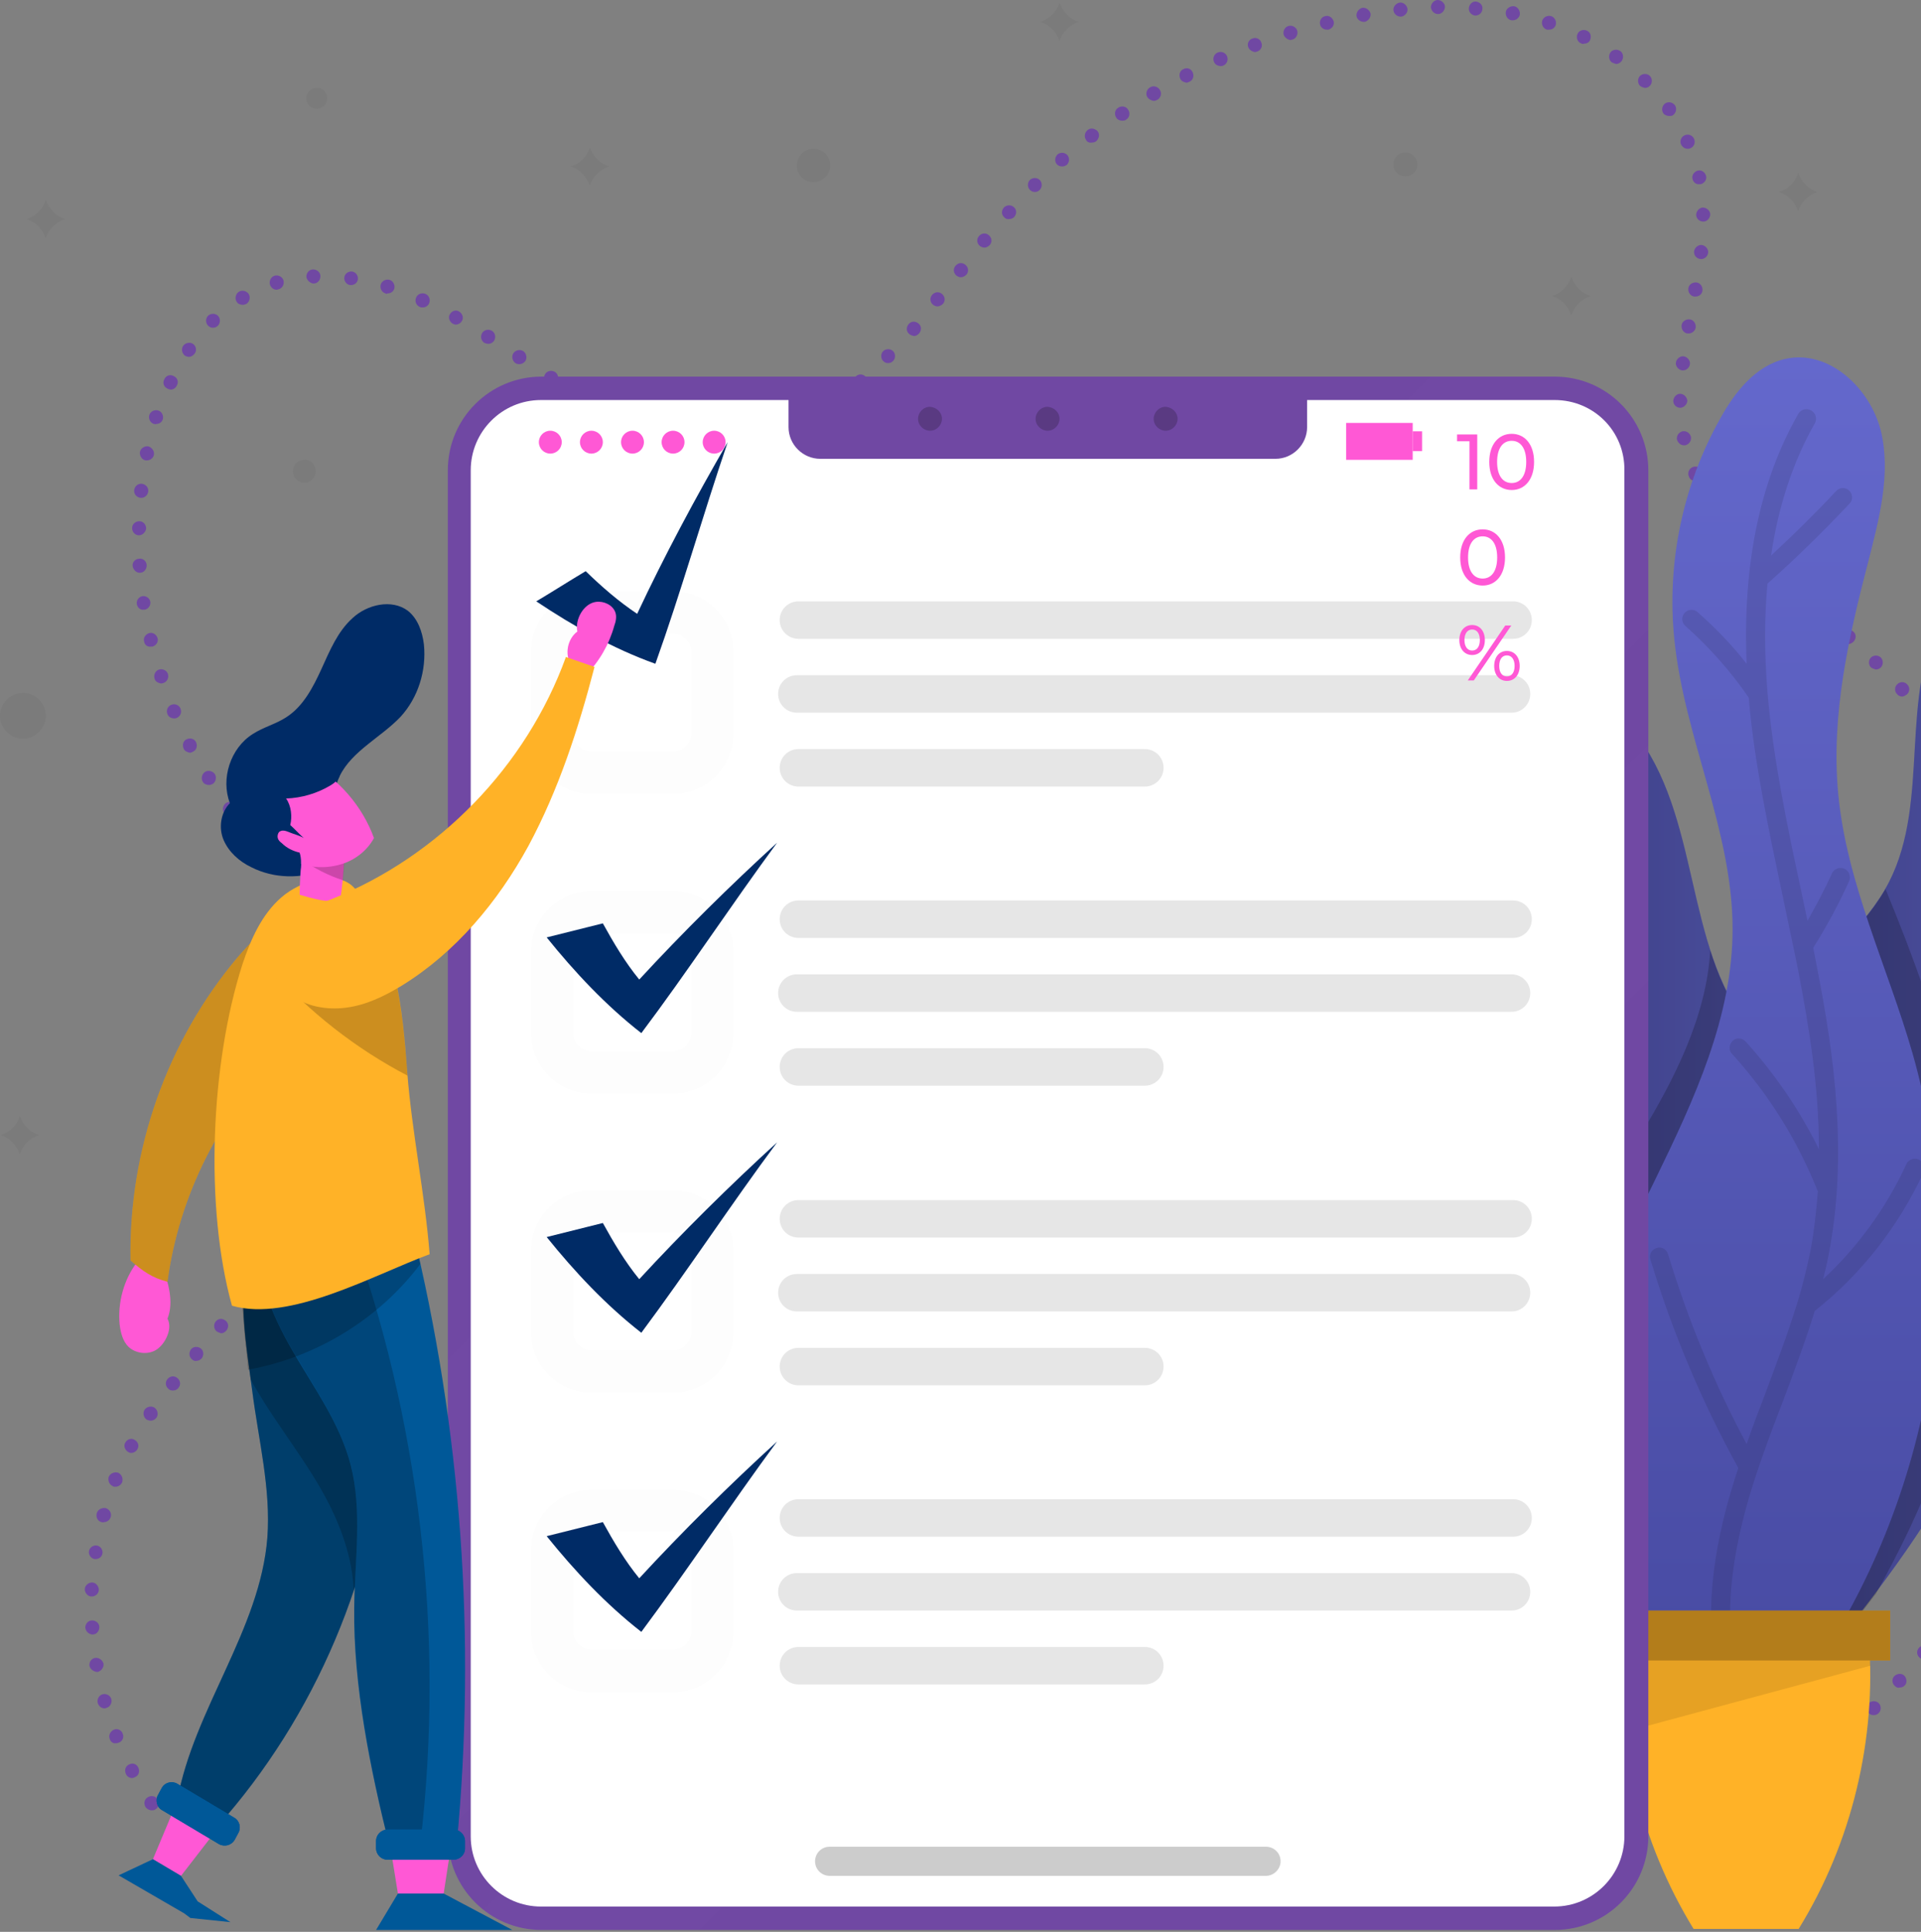 <svg width="181" height="182" viewBox="0 0 181 182" fill="none" xmlns="http://www.w3.org/2000/svg">
<rect x="0" y="0" width="181" height="182" fill="#808080" stroke="none"/>
<path d="M16.418 173.343C16.222 173.343 16.075 173.294 15.928 173.147C15.781 173 15.732 172.853 15.732 172.657C15.732 172.608 15.732 172.559 15.732 172.51C15.732 172.461 15.732 172.412 15.781 172.363C15.781 172.314 15.83 172.265 15.83 172.265C15.879 172.216 15.879 172.216 15.928 172.167C15.977 172.118 15.977 172.118 16.026 172.069C16.075 172.069 16.075 172.02 16.124 172.02C16.173 172.02 16.222 171.971 16.271 171.971C16.369 171.971 16.467 171.971 16.516 171.971C16.565 171.971 16.614 171.971 16.663 172.02C16.712 172.02 16.761 172.069 16.761 172.069C16.81 172.118 16.81 172.118 16.859 172.167C16.908 172.216 16.908 172.216 16.957 172.265C16.957 172.314 17.006 172.314 17.006 172.363C17.006 172.412 17.055 172.461 17.055 172.51C17.055 172.559 17.055 172.608 17.055 172.657C17.055 172.853 17.006 173 16.859 173.147C16.761 173.245 16.614 173.343 16.418 173.343Z" fill="#7048A3"/>
<path d="M161.924 171.922C161.728 171.628 161.826 171.187 162.169 171.04C162.463 170.843 162.904 170.99 163.051 171.285C163.247 171.579 163.1 172.02 162.806 172.167C162.708 172.216 162.61 172.265 162.463 172.265C162.267 172.265 162.071 172.167 161.924 171.922ZM13.722 170.255C13.526 169.961 13.575 169.52 13.918 169.324C14.213 169.128 14.654 169.177 14.85 169.52C15.046 169.814 14.997 170.255 14.654 170.451C14.556 170.549 14.409 170.549 14.261 170.549C14.065 170.549 13.82 170.402 13.722 170.255ZM164.962 170.157C164.766 169.863 164.864 169.422 165.159 169.226C165.453 169.03 165.894 169.128 166.09 169.422C166.286 169.716 166.188 170.157 165.894 170.353C165.796 170.402 165.649 170.451 165.551 170.451C165.306 170.451 165.109 170.353 164.962 170.157ZM167.903 168.148C167.707 167.854 167.756 167.462 168.05 167.217C168.344 167.021 168.736 167.07 168.981 167.364C169.177 167.658 169.128 168.05 168.834 168.295C168.736 168.393 168.589 168.442 168.442 168.442C168.246 168.442 168.05 168.344 167.903 168.148ZM11.86 167.119C11.713 166.776 11.811 166.384 12.154 166.237C12.497 166.041 12.889 166.188 13.036 166.531C13.183 166.874 13.085 167.266 12.742 167.413C12.644 167.462 12.546 167.511 12.448 167.511C12.203 167.511 11.958 167.364 11.86 167.119ZM170.745 166.041C170.5 165.747 170.549 165.355 170.843 165.109C171.138 164.864 171.53 164.913 171.775 165.208C172.02 165.502 171.971 165.894 171.677 166.139C171.53 166.237 171.432 166.286 171.285 166.286C171.089 166.286 170.892 166.188 170.745 166.041ZM10.341 163.835C10.194 163.492 10.39 163.1 10.733 162.953C11.076 162.806 11.468 163.002 11.566 163.345C11.713 163.688 11.517 164.08 11.174 164.178C11.076 164.227 11.027 164.227 10.929 164.227C10.684 164.276 10.439 164.129 10.341 163.835ZM173.49 163.786C173.245 163.541 173.294 163.1 173.539 162.855C173.833 162.61 174.225 162.659 174.47 162.904C174.715 163.149 174.666 163.59 174.421 163.835C174.274 163.933 174.127 163.982 173.98 163.982C173.784 163.982 173.588 163.933 173.49 163.786ZM176.087 161.385C175.842 161.14 175.842 160.699 176.087 160.454C176.332 160.209 176.774 160.209 177.019 160.454C177.264 160.699 177.264 161.14 177.019 161.385C176.872 161.532 176.725 161.581 176.528 161.581C176.381 161.581 176.185 161.532 176.087 161.385ZM9.214 160.454C9.116 160.111 9.312 159.719 9.655 159.621C9.998 159.523 10.39 159.719 10.488 160.062C10.586 160.405 10.39 160.797 10.047 160.895C9.998 160.895 9.949 160.944 9.851 160.944C9.557 160.944 9.312 160.748 9.214 160.454ZM178.538 158.836C178.244 158.591 178.244 158.15 178.489 157.905C178.734 157.66 179.175 157.611 179.42 157.856C179.665 158.101 179.714 158.542 179.469 158.787C179.322 158.934 179.175 158.983 178.979 158.983C178.832 159.032 178.685 158.983 178.538 158.836ZM8.429 156.925C8.38 156.582 8.626 156.239 8.969 156.19C9.312 156.141 9.655 156.386 9.753 156.729C9.802 157.072 9.557 157.415 9.214 157.513C9.165 157.513 9.165 157.513 9.116 157.513C8.773 157.464 8.478 157.219 8.429 156.925ZM180.89 156.19C180.596 155.945 180.547 155.553 180.792 155.259C181.037 154.965 181.429 154.965 181.723 155.161C182.017 155.406 182.066 155.798 181.821 156.092C181.674 156.239 181.527 156.337 181.331 156.337C181.184 156.337 181.037 156.288 180.89 156.19ZM8.037 153.347C8.037 153.004 8.282 152.661 8.675 152.661C9.018 152.661 9.361 152.906 9.361 153.298C9.361 153.641 9.116 153.985 8.724 153.985H8.675C8.331 153.936 8.086 153.691 8.037 153.347ZM183.096 153.445C182.802 153.249 182.753 152.808 182.949 152.514C183.145 152.22 183.586 152.171 183.88 152.367C184.174 152.563 184.223 153.004 184.027 153.298C183.88 153.494 183.684 153.543 183.488 153.543C183.39 153.592 183.243 153.543 183.096 153.445ZM185.203 150.603C184.909 150.407 184.811 149.966 185.007 149.672C185.203 149.378 185.644 149.28 185.938 149.476C186.232 149.672 186.33 150.113 186.134 150.407C185.987 150.603 185.791 150.701 185.595 150.701C185.448 150.701 185.301 150.652 185.203 150.603ZM8.626 150.407C8.282 150.407 7.988 150.064 7.988 149.721C7.988 149.378 8.331 149.084 8.675 149.084C9.018 149.084 9.312 149.427 9.312 149.77C9.312 150.113 9.018 150.407 8.626 150.407C8.675 150.407 8.675 150.407 8.626 150.407ZM187.114 147.613C186.82 147.417 186.722 147.025 186.869 146.682C187.065 146.388 187.457 146.29 187.8 146.437C188.094 146.633 188.192 147.025 188.045 147.368C187.898 147.564 187.702 147.711 187.457 147.711C187.359 147.711 187.212 147.662 187.114 147.613ZM8.92 146.878C8.576 146.829 8.331 146.486 8.38 146.143C8.429 145.8 8.773 145.555 9.116 145.604C9.459 145.653 9.704 145.996 9.655 146.339C9.606 146.682 9.312 146.878 9.018 146.878C8.969 146.878 8.969 146.878 8.92 146.878ZM188.928 144.575C188.585 144.379 188.487 143.987 188.683 143.693C188.879 143.35 189.271 143.252 189.565 143.448C189.859 143.644 190.006 144.036 189.81 144.33C189.663 144.526 189.467 144.673 189.222 144.673C189.124 144.624 189.026 144.624 188.928 144.575ZM9.557 143.399C9.214 143.301 9.018 142.958 9.116 142.566C9.214 142.223 9.557 142.026 9.949 142.076C10.292 142.174 10.537 142.517 10.439 142.909C10.341 143.203 10.096 143.399 9.802 143.399C9.704 143.448 9.655 143.399 9.557 143.399ZM190.545 141.438C190.202 141.291 190.055 140.899 190.251 140.556C190.398 140.213 190.79 140.066 191.133 140.262C191.476 140.409 191.623 140.801 191.427 141.144C191.329 141.389 191.084 141.536 190.839 141.536C190.741 141.487 190.643 141.438 190.545 141.438ZM10.635 140.017C10.292 139.87 10.145 139.478 10.243 139.135C10.39 138.792 10.782 138.645 11.125 138.743C11.468 138.89 11.615 139.282 11.517 139.625C11.419 139.87 11.174 140.066 10.88 140.066C10.782 140.066 10.684 140.066 10.635 140.017ZM192.015 138.204C191.672 138.057 191.525 137.665 191.672 137.322C191.819 136.979 192.211 136.832 192.554 136.979C192.897 137.126 193.044 137.518 192.897 137.861C192.799 138.106 192.554 138.253 192.26 138.253C192.162 138.253 192.064 138.253 192.015 138.204ZM12.056 136.783C11.762 136.587 11.615 136.194 11.811 135.9C12.007 135.557 12.399 135.459 12.693 135.655C13.036 135.851 13.134 136.243 12.938 136.538C12.84 136.734 12.595 136.881 12.35 136.881C12.252 136.881 12.154 136.832 12.056 136.783ZM193.289 134.92C192.946 134.773 192.75 134.43 192.897 134.087C193.044 133.744 193.387 133.548 193.73 133.695C194.073 133.793 194.27 134.185 194.122 134.528C194.024 134.822 193.779 134.969 193.485 134.969C193.436 134.92 193.387 134.92 193.289 134.92ZM13.82 133.744C13.526 133.548 13.428 133.107 13.624 132.813C13.82 132.519 14.261 132.421 14.556 132.617C14.85 132.813 14.948 133.254 14.752 133.548C14.604 133.744 14.409 133.842 14.213 133.842C14.065 133.842 13.918 133.793 13.82 133.744ZM194.417 131.539C194.074 131.441 193.877 131.049 193.975 130.706C194.073 130.362 194.466 130.166 194.809 130.264C195.152 130.362 195.348 130.755 195.25 131.098C195.152 131.392 194.907 131.588 194.613 131.588C194.564 131.588 194.515 131.588 194.417 131.539ZM15.879 130.853C15.585 130.608 15.536 130.215 15.781 129.921C16.026 129.627 16.418 129.578 16.712 129.823C17.006 130.068 17.055 130.46 16.81 130.755C16.663 130.951 16.467 131 16.271 131C16.124 131 15.977 130.951 15.879 130.853ZM18.084 128.059C17.79 127.814 17.79 127.422 17.986 127.128C18.231 126.834 18.623 126.834 18.917 127.03C19.211 127.275 19.211 127.667 19.015 127.961C18.868 128.108 18.721 128.206 18.525 128.206C18.329 128.255 18.182 128.157 18.084 128.059ZM195.397 128.157C195.054 128.059 194.809 127.716 194.907 127.373C195.005 127.03 195.348 126.785 195.691 126.883C196.034 126.981 196.279 127.324 196.181 127.667C196.083 127.961 195.838 128.157 195.544 128.157C195.495 128.157 195.446 128.157 195.397 128.157ZM20.387 125.413C20.142 125.168 20.093 124.776 20.338 124.481C20.584 124.187 20.976 124.187 21.27 124.432C21.564 124.677 21.564 125.07 21.319 125.364C21.172 125.511 21.025 125.609 20.829 125.609C20.682 125.56 20.535 125.511 20.387 125.413ZM196.181 124.677C195.838 124.628 195.593 124.285 195.642 123.893C195.691 123.55 196.034 123.305 196.426 123.354C196.769 123.403 197.014 123.746 196.965 124.138C196.916 124.481 196.622 124.677 196.328 124.677C196.279 124.727 196.23 124.677 196.181 124.677ZM22.74 122.766C22.446 122.521 22.446 122.129 22.691 121.835C22.936 121.541 23.328 121.541 23.622 121.786C23.916 122.031 23.916 122.423 23.671 122.717C23.524 122.864 23.377 122.962 23.181 122.962C23.034 122.913 22.887 122.864 22.74 122.766ZM196.769 121.198C196.426 121.149 196.132 120.806 196.181 120.463C196.23 120.12 196.573 119.826 196.916 119.875C197.259 119.924 197.553 120.267 197.504 120.61C197.455 120.953 197.161 121.198 196.867 121.198C196.818 121.198 196.818 121.198 196.769 121.198ZM25.092 120.12C24.798 119.875 24.798 119.483 24.994 119.189C25.239 118.895 25.631 118.895 25.925 119.091C26.22 119.336 26.22 119.728 26.023 120.022C25.877 120.169 25.73 120.267 25.533 120.267C25.337 120.267 25.19 120.218 25.092 120.12ZM197.161 117.669C196.818 117.62 196.524 117.326 196.573 116.983C196.622 116.64 196.916 116.346 197.259 116.395C197.602 116.444 197.896 116.738 197.896 117.081C197.847 117.424 197.602 117.669 197.259 117.669C197.21 117.669 197.161 117.669 197.161 117.669ZM27.298 117.375C27.004 117.179 26.955 116.738 27.151 116.444C27.347 116.15 27.788 116.101 28.082 116.297C28.376 116.493 28.425 116.934 28.229 117.228C28.082 117.424 27.886 117.473 27.69 117.473C27.592 117.473 27.445 117.424 27.298 117.375ZM29.356 114.484C29.062 114.288 28.964 113.896 29.16 113.553C29.356 113.259 29.748 113.161 30.091 113.357C30.385 113.553 30.483 113.945 30.287 114.288C30.14 114.484 29.944 114.582 29.748 114.582C29.601 114.582 29.503 114.533 29.356 114.484ZM197.357 114.141C197.014 114.141 196.72 113.847 196.72 113.455C196.72 113.112 197.014 112.817 197.406 112.817C197.749 112.817 198.043 113.112 198.043 113.504C198.043 113.847 197.749 114.141 197.357 114.141ZM31.218 111.445C30.875 111.298 30.777 110.857 30.924 110.563C31.12 110.22 31.512 110.122 31.806 110.269C32.15 110.465 32.248 110.857 32.101 111.151C32.002 111.396 31.758 111.494 31.512 111.494C31.414 111.543 31.316 111.494 31.218 111.445ZM196.72 109.975C196.72 109.632 197.014 109.289 197.357 109.289C197.7 109.289 198.043 109.583 198.043 109.926C198.043 110.269 197.749 110.612 197.406 110.612C197.014 110.612 196.72 110.318 196.72 109.975ZM32.738 108.26C32.395 108.113 32.199 107.77 32.346 107.427C32.493 107.083 32.836 106.887 33.179 107.034C33.522 107.181 33.669 107.525 33.571 107.868C33.473 108.113 33.228 108.309 32.934 108.309C32.885 108.309 32.787 108.26 32.738 108.26ZM196.524 106.495C196.475 106.152 196.769 105.809 197.112 105.809C197.455 105.76 197.798 106.054 197.847 106.397C197.896 106.74 197.602 107.083 197.259 107.132H197.21C196.818 107.083 196.524 106.838 196.524 106.495ZM33.816 104.878C33.473 104.78 33.228 104.437 33.326 104.094C33.424 103.751 33.767 103.506 34.11 103.604C34.453 103.702 34.698 104.045 34.6 104.388C34.551 104.682 34.257 104.927 33.963 104.927C33.914 104.927 33.865 104.878 33.816 104.878ZM196.132 103.016C196.083 102.673 196.328 102.33 196.72 102.281C197.063 102.232 197.406 102.477 197.455 102.869C197.504 103.212 197.259 103.555 196.867 103.604C196.818 103.604 196.818 103.604 196.769 103.604C196.475 103.555 196.181 103.31 196.132 103.016ZM34.404 101.398C34.061 101.398 33.767 101.055 33.767 100.712C33.767 100.369 34.11 100.075 34.453 100.075C34.796 100.075 35.09 100.418 35.09 100.761C35.09 101.104 34.796 101.398 34.404 101.398ZM195.593 99.536C195.544 99.193 195.74 98.85 196.132 98.752C196.475 98.703 196.818 98.899 196.916 99.291C196.965 99.634 196.769 99.977 196.377 100.075C196.328 100.075 196.279 100.075 196.279 100.075C195.887 100.075 195.642 99.83 195.593 99.536ZM33.571 97.331C33.522 96.988 33.767 96.645 34.11 96.596C34.453 96.547 34.796 96.792 34.845 97.135C34.894 97.478 34.649 97.821 34.306 97.87C34.257 97.87 34.257 97.87 34.208 97.87C33.914 97.87 33.62 97.625 33.571 97.331ZM194.858 96.106C194.76 95.763 195.005 95.419 195.348 95.321C195.691 95.223 196.083 95.469 196.132 95.811C196.23 96.155 195.985 96.547 195.642 96.596C195.593 96.596 195.544 96.596 195.495 96.596C195.201 96.596 194.907 96.4 194.858 96.106ZM32.787 93.998C32.689 93.655 32.836 93.263 33.179 93.165C33.522 93.067 33.914 93.214 34.012 93.557C34.11 93.9 33.963 94.292 33.62 94.39C33.571 94.39 33.473 94.439 33.424 94.439C33.13 94.439 32.836 94.292 32.787 93.998ZM193.926 92.724C193.828 92.381 194.024 91.989 194.368 91.891C194.711 91.793 195.103 91.989 195.201 92.332C195.299 92.675 195.103 93.067 194.76 93.165C194.711 93.165 194.613 93.214 194.564 93.214C194.27 93.214 194.024 93.018 193.926 92.724ZM31.414 90.862C31.267 90.519 31.365 90.126 31.709 89.98C32.051 89.832 32.444 89.93 32.591 90.274C32.738 90.617 32.64 91.009 32.297 91.156C32.199 91.205 32.101 91.254 32.002 91.254C31.758 91.205 31.512 91.058 31.414 90.862ZM192.848 89.391C192.75 89.048 192.897 88.656 193.24 88.558C193.583 88.46 193.975 88.607 194.073 88.95C194.172 89.293 194.024 89.686 193.681 89.784C193.632 89.784 193.534 89.832 193.485 89.832C193.24 89.832 192.946 89.636 192.848 89.391ZM29.65 87.823C29.454 87.529 29.552 87.088 29.846 86.892C30.14 86.696 30.581 86.794 30.777 87.088C30.973 87.382 30.875 87.823 30.581 88.019C30.483 88.117 30.336 88.117 30.238 88.117C29.993 88.166 29.797 88.019 29.65 87.823ZM191.623 86.108C191.476 85.765 191.672 85.373 191.966 85.226C192.309 85.079 192.701 85.275 192.848 85.569C192.995 85.912 192.799 86.304 192.505 86.451C192.407 86.5 192.358 86.5 192.26 86.5C192.015 86.5 191.77 86.353 191.623 86.108ZM27.641 84.981C27.445 84.687 27.494 84.294 27.788 84.049C28.082 83.853 28.474 83.903 28.719 84.197C28.915 84.491 28.866 84.883 28.572 85.128C28.474 85.226 28.327 85.275 28.18 85.275C27.984 85.226 27.788 85.177 27.641 84.981ZM190.251 82.873C190.104 82.53 190.251 82.138 190.594 81.991C190.937 81.844 191.329 81.991 191.476 82.334C191.623 82.677 191.476 83.069 191.133 83.216C191.035 83.265 190.937 83.265 190.839 83.265C190.594 83.265 190.349 83.118 190.251 82.873ZM25.484 82.187C25.239 81.893 25.288 81.501 25.582 81.256C25.877 81.011 26.269 81.06 26.514 81.354C26.759 81.648 26.71 82.04 26.416 82.285C26.269 82.383 26.171 82.432 26.023 82.432C25.828 82.432 25.631 82.334 25.484 82.187ZM188.732 79.737C188.536 79.394 188.683 79.002 189.026 78.855C189.369 78.659 189.761 78.806 189.908 79.149C190.104 79.492 189.957 79.884 189.614 80.031C189.516 80.08 189.418 80.129 189.32 80.129C189.075 80.08 188.83 79.933 188.732 79.737ZM23.279 79.394C23.034 79.1 23.083 78.708 23.377 78.463C23.671 78.218 24.063 78.266 24.308 78.561C24.553 78.855 24.504 79.247 24.21 79.492C24.063 79.59 23.965 79.639 23.818 79.639C23.622 79.688 23.426 79.59 23.279 79.394ZM187.016 76.649C186.82 76.355 186.918 75.914 187.261 75.767C187.555 75.571 187.996 75.669 188.143 76.012C188.339 76.306 188.241 76.747 187.898 76.894C187.8 76.943 187.702 76.992 187.555 76.992C187.359 76.992 187.114 76.894 187.016 76.649ZM21.123 76.6C20.927 76.306 20.976 75.914 21.27 75.669C21.564 75.473 21.956 75.522 22.201 75.816C22.397 76.11 22.348 76.502 22.054 76.747C21.956 76.845 21.809 76.894 21.662 76.894C21.466 76.845 21.27 76.747 21.123 76.6ZM185.154 73.709C184.958 73.415 185.056 72.974 185.35 72.778C185.644 72.582 186.085 72.68 186.281 72.974C186.477 73.268 186.379 73.709 186.085 73.905C185.987 74.003 185.84 74.003 185.742 74.003C185.497 74.003 185.301 73.856 185.154 73.709ZM19.113 73.66C18.917 73.366 19.015 72.925 19.309 72.728C19.603 72.532 20.044 72.63 20.241 72.925C20.436 73.219 20.338 73.66 20.044 73.856C19.947 73.905 19.799 73.954 19.701 73.954C19.456 73.954 19.211 73.856 19.113 73.66ZM183.145 70.817C182.949 70.523 182.998 70.131 183.292 69.886C183.586 69.69 183.978 69.739 184.223 70.033C184.419 70.327 184.37 70.719 184.076 70.964C183.978 71.062 183.831 71.111 183.684 71.111C183.488 71.062 183.292 70.964 183.145 70.817ZM17.3 70.523C17.153 70.18 17.251 69.788 17.594 69.641C17.937 69.494 18.329 69.592 18.476 69.935C18.623 70.278 18.525 70.67 18.182 70.817C18.084 70.866 17.986 70.915 17.888 70.915C17.643 70.866 17.398 70.768 17.3 70.523ZM180.988 68.024C180.743 67.73 180.792 67.338 181.086 67.093C181.38 66.847 181.772 66.897 182.017 67.191C182.262 67.485 182.213 67.877 181.919 68.122C181.772 68.22 181.625 68.269 181.478 68.269C181.331 68.269 181.135 68.22 180.988 68.024ZM15.781 67.289C15.634 66.945 15.781 66.553 16.124 66.406C16.467 66.259 16.859 66.406 17.006 66.749C17.153 67.093 17.006 67.485 16.663 67.632C16.565 67.681 16.516 67.681 16.418 67.681C16.124 67.681 15.879 67.534 15.781 67.289ZM178.734 65.377C178.489 65.132 178.489 64.691 178.783 64.446C179.028 64.201 179.469 64.201 179.714 64.495C179.959 64.74 179.959 65.181 179.665 65.426C179.518 65.524 179.371 65.622 179.224 65.622C179.028 65.622 178.832 65.524 178.734 65.377ZM14.556 63.907C14.457 63.564 14.654 63.172 14.997 63.074C15.34 62.976 15.732 63.172 15.83 63.515C15.928 63.858 15.732 64.25 15.389 64.348C15.34 64.348 15.242 64.397 15.193 64.397C14.899 64.348 14.604 64.201 14.556 63.907ZM176.283 62.878C176.038 62.633 176.038 62.192 176.283 61.947C176.528 61.702 176.97 61.702 177.215 61.947C177.46 62.192 177.46 62.633 177.215 62.878C177.068 63.025 176.921 63.074 176.724 63.074C176.577 63.025 176.43 62.976 176.283 62.878ZM13.575 60.427C13.477 60.084 13.722 59.741 14.065 59.643C14.409 59.545 14.752 59.79 14.85 60.133C14.948 60.476 14.703 60.819 14.36 60.917C14.31 60.917 14.261 60.917 14.213 60.917C13.918 60.967 13.624 60.77 13.575 60.427ZM173.735 60.476C173.441 60.231 173.441 59.839 173.686 59.545C173.931 59.251 174.323 59.251 174.617 59.496C174.911 59.741 174.911 60.133 174.666 60.427C174.519 60.574 174.372 60.672 174.176 60.672C174.029 60.623 173.882 60.574 173.735 60.476ZM171.04 58.173C170.745 57.928 170.745 57.536 170.941 57.242C171.187 56.948 171.579 56.948 171.873 57.144C172.167 57.389 172.167 57.781 171.971 58.075C171.824 58.222 171.677 58.32 171.481 58.32C171.334 58.32 171.187 58.271 171.04 58.173ZM12.889 56.899C12.84 56.556 13.085 56.213 13.428 56.164C13.771 56.115 14.114 56.36 14.164 56.703C14.213 57.046 13.967 57.389 13.624 57.438C13.575 57.438 13.575 57.438 13.526 57.438C13.232 57.487 12.938 57.242 12.889 56.899ZM168.344 55.87C168.05 55.625 168.05 55.233 168.246 54.938C168.491 54.644 168.883 54.644 169.177 54.889C169.471 55.135 169.471 55.527 169.226 55.821C169.079 55.968 168.932 56.066 168.736 56.066C168.638 56.066 168.491 56.017 168.344 55.87ZM12.497 53.321C12.448 52.978 12.742 52.635 13.134 52.635C13.477 52.586 13.82 52.88 13.82 53.272C13.82 53.615 13.575 53.958 13.183 53.958H13.134C12.84 53.958 12.546 53.664 12.497 53.321ZM165.698 53.517C165.453 53.272 165.404 52.831 165.649 52.586C165.894 52.341 166.335 52.292 166.58 52.537C166.825 52.782 166.874 53.223 166.629 53.468C166.482 53.615 166.335 53.664 166.139 53.664C165.992 53.713 165.796 53.615 165.698 53.517ZM163.149 50.969C162.904 50.675 162.953 50.283 163.198 50.038C163.492 49.793 163.884 49.842 164.129 50.087C164.374 50.381 164.325 50.773 164.08 51.018C163.933 51.116 163.786 51.165 163.639 51.165C163.492 51.165 163.296 51.116 163.149 50.969ZM13.085 50.43C12.742 50.43 12.448 50.136 12.448 49.744C12.448 49.401 12.742 49.106 13.134 49.106C13.477 49.106 13.771 49.401 13.771 49.793C13.722 50.136 13.428 50.43 13.085 50.43ZM160.895 48.126C160.699 47.832 160.748 47.391 161.091 47.195C161.385 46.999 161.777 47.048 162.022 47.391C162.218 47.685 162.169 48.126 161.826 48.322C161.728 48.42 161.581 48.42 161.434 48.42C161.238 48.371 161.042 48.273 160.895 48.126ZM13.232 46.901C12.889 46.852 12.595 46.558 12.644 46.166C12.693 45.823 12.987 45.529 13.379 45.578C13.722 45.627 14.016 45.921 13.967 46.313C13.918 46.656 13.624 46.901 13.33 46.901C13.281 46.901 13.281 46.901 13.232 46.901ZM159.13 44.892C158.983 44.549 159.13 44.157 159.474 44.01C159.817 43.863 160.209 44.01 160.356 44.353C160.503 44.696 160.356 45.088 160.013 45.235C159.915 45.284 159.817 45.284 159.768 45.284C159.474 45.333 159.228 45.186 159.13 44.892ZM13.722 43.373C13.379 43.324 13.134 42.931 13.183 42.588C13.232 42.245 13.624 42 13.967 42.049C14.31 42.147 14.556 42.49 14.507 42.833C14.457 43.127 14.164 43.373 13.869 43.373C13.771 43.373 13.722 43.373 13.722 43.373ZM67.632 41.461C67.632 41.118 67.877 40.775 68.269 40.775C68.612 40.775 68.955 41.02 68.955 41.412C68.955 41.755 68.71 42.098 68.318 42.098C68.318 42.098 68.318 42.098 68.269 42.098C67.975 42.098 67.681 41.853 67.632 41.461ZM158.003 41.412C157.954 41.069 158.15 40.726 158.542 40.628C158.885 40.579 159.228 40.775 159.326 41.167C159.376 41.51 159.179 41.853 158.787 41.951C158.738 41.951 158.689 41.951 158.64 41.951C158.346 41.951 158.101 41.706 158.003 41.412ZM64.691 41.902C64.348 41.853 64.103 41.51 64.152 41.167C64.201 40.824 64.544 40.579 64.887 40.628C65.23 40.677 65.475 41.02 65.426 41.363C65.377 41.706 65.083 41.902 64.789 41.902C64.74 41.902 64.74 41.902 64.691 41.902ZM71.16 41.069C71.062 40.726 71.307 40.334 71.65 40.285C71.993 40.187 72.385 40.383 72.434 40.775C72.532 41.118 72.287 41.51 71.944 41.559C71.895 41.559 71.846 41.559 71.797 41.559C71.503 41.608 71.258 41.412 71.16 41.069ZM61.163 41.069C60.819 40.971 60.623 40.579 60.721 40.236C60.819 39.893 61.212 39.697 61.555 39.795C61.898 39.893 62.094 40.285 61.996 40.628C61.898 40.922 61.653 41.069 61.359 41.069C61.261 41.069 61.212 41.069 61.163 41.069ZM74.542 39.991C74.395 39.648 74.542 39.256 74.885 39.109C75.228 38.962 75.62 39.109 75.767 39.452C75.914 39.795 75.767 40.187 75.424 40.334C75.326 40.383 75.228 40.383 75.13 40.383C74.885 40.383 74.64 40.236 74.542 39.991ZM14.507 39.942C14.164 39.844 13.967 39.452 14.065 39.109C14.164 38.766 14.556 38.57 14.899 38.668C15.242 38.766 15.438 39.158 15.34 39.501C15.242 39.795 14.997 39.942 14.703 39.942C14.654 39.991 14.604 39.942 14.507 39.942ZM57.781 39.697C57.438 39.55 57.291 39.158 57.487 38.815C57.634 38.472 58.026 38.325 58.369 38.521C58.712 38.668 58.859 39.06 58.663 39.403C58.565 39.648 58.32 39.795 58.075 39.795C57.977 39.746 57.879 39.746 57.781 39.697ZM77.678 38.374C77.482 38.08 77.58 37.639 77.874 37.443C78.168 37.246 78.61 37.344 78.806 37.639C79.002 37.932 78.904 38.374 78.61 38.57C78.512 38.619 78.365 38.668 78.266 38.668C78.022 38.668 77.776 38.57 77.678 38.374ZM157.66 37.785C157.66 37.443 157.954 37.099 158.297 37.099C158.64 37.099 158.934 37.393 158.983 37.736C158.983 38.08 158.689 38.374 158.346 38.423C157.954 38.423 157.66 38.129 157.66 37.785ZM54.595 38.031C54.301 37.834 54.154 37.443 54.35 37.148C54.546 36.854 54.938 36.707 55.233 36.903C55.527 37.099 55.674 37.492 55.478 37.785C55.331 37.982 55.135 38.129 54.889 38.129C54.84 38.129 54.694 38.08 54.595 38.031ZM15.781 36.609C15.438 36.462 15.291 36.07 15.487 35.727C15.634 35.384 16.026 35.237 16.369 35.433C16.712 35.58 16.859 35.972 16.663 36.315C16.565 36.56 16.32 36.707 16.075 36.707C15.928 36.658 15.83 36.658 15.781 36.609ZM80.57 36.364C80.325 36.07 80.374 35.678 80.668 35.433C80.962 35.188 81.354 35.237 81.599 35.531C81.844 35.825 81.795 36.217 81.501 36.462C81.354 36.56 81.207 36.609 81.06 36.609C80.864 36.609 80.717 36.511 80.57 36.364ZM51.557 36.168C51.263 35.972 51.165 35.58 51.361 35.237C51.557 34.943 51.949 34.845 52.292 35.041C52.586 35.237 52.684 35.629 52.488 35.972C52.341 36.168 52.145 36.266 51.949 36.266C51.802 36.266 51.655 36.217 51.557 36.168ZM158.493 34.894C158.15 34.845 157.856 34.502 157.905 34.159C157.954 33.816 158.297 33.522 158.64 33.571C158.983 33.62 159.277 33.963 159.228 34.306C159.179 34.649 158.885 34.894 158.591 34.894C158.542 34.894 158.493 34.894 158.493 34.894ZM48.567 34.208C48.273 34.012 48.175 33.571 48.371 33.277C48.567 32.983 49.008 32.885 49.303 33.081C49.597 33.277 49.695 33.718 49.499 34.012C49.352 34.208 49.156 34.306 48.959 34.306C48.812 34.306 48.714 34.306 48.567 34.208ZM83.216 34.012C82.971 33.767 82.971 33.326 83.216 33.081C83.461 32.836 83.903 32.836 84.147 33.081C84.393 33.326 84.393 33.767 84.147 34.012C84.001 34.159 83.853 34.208 83.657 34.208C83.51 34.208 83.363 34.159 83.216 34.012ZM17.447 33.522C17.153 33.326 17.055 32.885 17.251 32.591C17.447 32.297 17.888 32.199 18.182 32.395C18.476 32.591 18.574 33.032 18.329 33.326C18.182 33.522 17.986 33.62 17.79 33.62C17.692 33.62 17.545 33.571 17.447 33.522ZM45.627 32.297C45.333 32.1 45.235 31.709 45.431 31.365C45.627 31.071 46.019 30.973 46.362 31.169C46.656 31.365 46.754 31.758 46.558 32.1C46.411 32.297 46.215 32.395 46.019 32.395C45.872 32.395 45.774 32.346 45.627 32.297ZM85.667 31.463C85.373 31.218 85.373 30.826 85.618 30.532C85.863 30.238 86.255 30.238 86.549 30.483C86.843 30.728 86.843 31.12 86.598 31.414C86.451 31.561 86.304 31.66 86.108 31.66C85.912 31.61 85.765 31.561 85.667 31.463ZM158.983 31.414C158.64 31.365 158.395 31.022 158.444 30.63C158.493 30.287 158.836 30.042 159.228 30.091C159.572 30.14 159.817 30.483 159.768 30.875C159.719 31.169 159.425 31.414 159.13 31.414C159.081 31.414 159.032 31.414 158.983 31.414ZM19.603 30.679C19.358 30.434 19.358 29.993 19.603 29.748C19.848 29.503 20.29 29.503 20.535 29.748C20.78 29.993 20.78 30.434 20.535 30.679C20.387 30.826 20.241 30.875 20.044 30.875C19.898 30.875 19.75 30.826 19.603 30.679ZM42.637 30.483C42.343 30.287 42.196 29.895 42.392 29.601C42.588 29.258 42.98 29.16 43.275 29.356C43.569 29.552 43.716 29.944 43.52 30.238C43.422 30.434 43.176 30.581 42.931 30.581C42.833 30.581 42.735 30.532 42.637 30.483ZM39.55 28.915C39.207 28.768 39.06 28.376 39.207 28.033C39.354 27.69 39.746 27.543 40.089 27.69C40.432 27.837 40.579 28.229 40.432 28.572C40.334 28.817 40.089 28.964 39.844 28.964C39.697 28.964 39.648 28.964 39.55 28.915ZM87.921 28.719C87.627 28.474 87.578 28.082 87.823 27.788C88.068 27.494 88.46 27.445 88.754 27.69C89.048 27.935 89.097 28.327 88.852 28.621C88.705 28.768 88.509 28.866 88.313 28.866C88.215 28.866 88.068 28.817 87.921 28.719ZM22.299 28.425C22.103 28.131 22.201 27.69 22.495 27.494C22.789 27.298 23.23 27.396 23.426 27.69C23.622 27.984 23.524 28.425 23.23 28.621C23.132 28.67 22.985 28.719 22.887 28.719C22.642 28.719 22.397 28.621 22.299 28.425ZM159.621 27.935C159.277 27.886 159.032 27.543 159.081 27.151C159.13 26.808 159.474 26.563 159.866 26.612C160.209 26.661 160.454 27.004 160.405 27.396C160.356 27.739 160.062 27.935 159.768 27.935C159.719 27.935 159.67 27.935 159.621 27.935ZM36.315 27.641C35.972 27.543 35.776 27.151 35.874 26.808C35.972 26.465 36.364 26.268 36.707 26.366C37.05 26.465 37.246 26.857 37.148 27.2C37.05 27.494 36.805 27.641 36.511 27.641C36.462 27.69 36.364 27.69 36.315 27.641ZM25.435 26.808C25.337 26.465 25.533 26.073 25.877 25.974C26.22 25.877 26.612 26.073 26.71 26.416C26.808 26.759 26.612 27.151 26.269 27.249C26.22 27.249 26.122 27.298 26.073 27.298C25.779 27.298 25.533 27.102 25.435 26.808ZM32.983 26.857C32.64 26.808 32.395 26.465 32.444 26.122C32.493 25.778 32.836 25.533 33.179 25.582C33.522 25.631 33.767 25.974 33.718 26.317C33.669 26.661 33.375 26.857 33.081 26.857C33.032 26.857 32.983 26.857 32.983 26.857ZM28.866 26.073C28.866 25.729 29.111 25.386 29.503 25.386C29.846 25.386 30.189 25.631 30.189 26.023C30.189 26.366 29.944 26.71 29.552 26.71C29.552 26.71 29.552 26.71 29.503 26.71C29.209 26.661 28.915 26.416 28.866 26.073ZM90.127 25.974C89.832 25.729 89.784 25.337 90.028 25.043C90.274 24.749 90.666 24.7 90.96 24.945C91.254 25.19 91.303 25.582 91.058 25.877C90.911 26.023 90.715 26.122 90.519 26.122C90.421 26.122 90.274 26.073 90.127 25.974ZM160.209 24.406C159.866 24.357 159.572 24.063 159.621 23.671C159.67 23.328 160.013 23.034 160.356 23.083C160.699 23.132 160.993 23.475 160.944 23.818C160.895 24.161 160.601 24.406 160.307 24.406C160.258 24.406 160.209 24.406 160.209 24.406ZM92.332 23.181C92.038 22.936 91.989 22.544 92.234 22.25C92.479 21.956 92.871 21.907 93.165 22.152C93.459 22.397 93.508 22.789 93.263 23.083C93.116 23.23 92.92 23.328 92.773 23.328C92.626 23.328 92.479 23.279 92.332 23.181ZM159.817 20.241C159.817 19.897 160.111 19.554 160.454 19.554C160.797 19.554 161.14 19.848 161.14 20.192C161.14 20.535 160.846 20.878 160.503 20.878C160.111 20.878 159.817 20.584 159.817 20.241ZM94.635 20.485C94.341 20.241 94.341 19.848 94.586 19.554C94.831 19.309 95.223 19.26 95.517 19.505C95.811 19.75 95.811 20.142 95.567 20.436C95.419 20.584 95.272 20.633 95.076 20.633C94.88 20.682 94.733 20.584 94.635 20.485ZM97.037 17.888C96.792 17.643 96.792 17.202 97.037 16.957C97.282 16.712 97.723 16.712 97.968 16.957C98.213 17.202 98.213 17.643 97.968 17.888C97.821 18.035 97.674 18.084 97.527 18.084C97.331 18.084 97.184 18.035 97.037 17.888ZM159.474 16.859C159.375 16.516 159.621 16.173 159.964 16.075C160.307 15.977 160.65 16.222 160.748 16.565C160.846 16.908 160.601 17.251 160.258 17.349C160.209 17.349 160.16 17.349 160.111 17.349C159.817 17.398 159.523 17.153 159.474 16.859ZM99.585 15.487C99.34 15.193 99.389 14.801 99.634 14.556C99.928 14.31 100.32 14.36 100.565 14.604C100.81 14.899 100.761 15.291 100.516 15.536C100.369 15.634 100.222 15.683 100.075 15.683C99.928 15.683 99.732 15.634 99.585 15.487ZM158.395 13.624C158.248 13.281 158.395 12.889 158.738 12.742C159.081 12.595 159.474 12.742 159.621 13.085C159.768 13.428 159.621 13.82 159.277 13.967C159.179 14.016 159.081 14.016 159.032 14.016C158.738 14.016 158.542 13.869 158.395 13.624ZM102.33 13.183C102.134 12.889 102.183 12.497 102.477 12.252C102.771 12.007 103.163 12.105 103.408 12.35C103.653 12.644 103.555 13.036 103.31 13.281C103.212 13.379 103.065 13.428 102.918 13.428C102.624 13.477 102.428 13.379 102.33 13.183ZM105.172 11.076C104.976 10.782 105.025 10.341 105.368 10.145C105.662 9.949 106.103 9.998 106.299 10.341C106.495 10.635 106.446 11.076 106.103 11.272C106.005 11.37 105.858 11.37 105.711 11.37C105.515 11.37 105.27 11.272 105.172 11.076ZM156.729 10.684C156.533 10.39 156.582 9.998 156.876 9.753C157.17 9.557 157.562 9.606 157.807 9.9C158.003 10.194 157.954 10.586 157.66 10.831C157.562 10.929 157.415 10.929 157.268 10.929C157.072 10.929 156.827 10.831 156.729 10.684ZM108.113 9.165C107.917 8.871 108.015 8.429 108.358 8.233C108.652 8.037 109.093 8.135 109.289 8.478C109.485 8.773 109.387 9.214 109.044 9.41C108.946 9.459 108.799 9.508 108.701 9.508C108.456 9.459 108.26 9.361 108.113 9.165ZM154.524 8.086C154.279 7.841 154.279 7.4 154.524 7.155C154.769 6.91 155.21 6.91 155.455 7.155C155.7 7.4 155.7 7.841 155.455 8.086C155.308 8.233 155.161 8.282 154.965 8.282C154.818 8.233 154.622 8.184 154.524 8.086ZM111.2 7.4C111.053 7.057 111.151 6.665 111.494 6.518C111.837 6.322 112.229 6.469 112.376 6.812C112.523 7.155 112.425 7.547 112.082 7.694C111.984 7.743 111.886 7.792 111.788 7.792C111.543 7.743 111.298 7.645 111.2 7.4ZM114.386 5.832C114.239 5.489 114.386 5.097 114.729 4.95C115.072 4.803 115.464 4.95 115.611 5.293C115.758 5.636 115.611 6.028 115.268 6.175C115.17 6.224 115.072 6.224 115.023 6.224C114.729 6.224 114.484 6.077 114.386 5.832ZM151.877 5.881C151.583 5.685 151.534 5.244 151.73 4.95C151.926 4.656 152.367 4.607 152.661 4.803C152.955 4.999 153.004 5.44 152.808 5.734C152.661 5.93 152.465 6.028 152.269 6.028C152.122 5.979 151.975 5.93 151.877 5.881ZM117.62 4.46C117.473 4.117 117.669 3.725 118.012 3.627C118.355 3.48 118.747 3.676 118.846 4.019C118.993 4.362 118.797 4.754 118.453 4.852C118.355 4.901 118.306 4.901 118.208 4.901C117.963 4.852 117.718 4.705 117.62 4.46ZM148.937 4.068C148.594 3.921 148.496 3.48 148.643 3.186C148.79 2.842 149.231 2.744 149.525 2.892C149.868 3.039 149.966 3.431 149.819 3.774C149.721 4.019 149.476 4.117 149.231 4.117C149.133 4.166 149.035 4.117 148.937 4.068ZM120.953 3.284C120.855 2.941 121.051 2.548 121.394 2.45C121.737 2.352 122.129 2.548 122.227 2.892C122.325 3.235 122.129 3.627 121.786 3.725C121.737 3.725 121.639 3.774 121.59 3.774C121.296 3.725 121.051 3.529 120.953 3.284ZM145.751 2.793C145.408 2.695 145.212 2.303 145.31 1.96C145.408 1.617 145.8 1.421 146.143 1.519C146.486 1.617 146.682 2.009 146.584 2.352C146.486 2.646 146.241 2.793 145.947 2.793C145.898 2.793 145.849 2.793 145.751 2.793ZM124.383 2.303C124.285 1.96 124.53 1.568 124.874 1.519C125.217 1.421 125.56 1.666 125.658 2.009C125.756 2.352 125.511 2.695 125.168 2.793C125.119 2.793 125.07 2.793 125.021 2.793C124.727 2.793 124.432 2.597 124.383 2.303ZM127.814 1.519C127.765 1.176 128.01 0.833 128.353 0.735C128.696 0.686 129.039 0.931 129.137 1.274C129.186 1.617 128.941 1.96 128.598 2.058C128.549 2.058 128.5 2.058 128.5 2.058C128.157 2.058 127.863 1.813 127.814 1.519ZM142.419 1.911C142.076 1.862 141.83 1.519 141.88 1.127C141.928 0.784 142.321 0.539 142.664 0.588C143.007 0.637 143.252 1.029 143.203 1.372C143.154 1.666 142.86 1.911 142.566 1.911C142.517 1.911 142.468 1.911 142.419 1.911ZM131.294 0.98C131.245 0.637 131.539 0.294 131.882 0.245C132.225 0.196 132.568 0.49 132.617 0.833C132.666 1.176 132.372 1.519 132.029 1.568H131.98C131.637 1.568 131.343 1.323 131.294 0.98ZM138.988 1.47C138.645 1.421 138.351 1.127 138.4 0.735C138.449 0.392 138.743 0.098 139.086 0.147C139.429 0.196 139.723 0.49 139.674 0.833C139.674 1.176 139.38 1.47 138.988 1.47C139.037 1.47 138.988 1.47 138.988 1.47ZM134.822 0.686C134.822 0.343 135.116 0 135.459 0C135.802 0 136.145 0.294 136.145 0.637C136.145 0.98 135.851 1.323 135.508 1.323C135.165 1.323 134.871 1.078 134.822 0.686Z" fill="#7048A3"/>
<path d="M159.326 173.98C159.228 173.98 159.13 173.98 159.081 173.931C158.983 173.882 158.934 173.833 158.885 173.784C158.738 173.637 158.689 173.49 158.689 173.294C158.689 173.098 158.738 172.951 158.885 172.804C159.13 172.559 159.571 172.559 159.816 172.804C159.963 172.951 160.013 173.098 160.013 173.294C160.013 173.49 159.963 173.637 159.816 173.784C159.669 173.931 159.473 173.98 159.326 173.98Z" fill="#7048A3"/>
<path d="M166.09 98.115C158.837 91.107 160.454 78.855 155.014 70.376C154.034 68.857 152.76 67.436 151.142 66.651C149.525 65.867 147.418 65.867 145.996 66.945C144.232 68.22 143.84 70.768 144.33 72.876C144.82 74.983 146.094 76.845 147.173 78.708C151.093 85.422 153.152 93.361 151.926 101.006C150.603 109.191 145.751 116.542 145.016 124.776C144.477 130.46 146.045 136.194 148.594 141.291C151.142 146.388 154.72 150.946 158.494 155.259C156.729 150.701 157.268 145.31 158.347 140.507C159.425 135.753 161.581 131.245 164.032 127.03C166.727 122.374 169.863 117.865 171.187 112.67C172.461 107.476 169.913 101.84 166.09 98.115Z" fill="url(#paint0_linear)"/>
<path opacity="0.2" d="M166.09 98.115C158.837 91.107 160.454 78.855 155.014 70.376C154.034 68.857 152.76 67.436 151.142 66.651C149.525 65.867 147.418 65.867 145.996 66.945C144.232 68.22 143.84 70.768 144.33 72.876C144.82 74.983 146.094 76.845 147.173 78.708C151.093 85.422 153.152 93.361 151.926 101.006C150.603 109.191 145.751 116.542 145.016 124.776C144.477 130.46 146.045 136.194 148.594 141.291C151.142 146.388 154.72 150.946 158.494 155.259C156.729 150.701 157.268 145.31 158.347 140.507C159.425 135.753 161.581 131.245 164.032 127.03C166.727 122.374 169.863 117.865 171.187 112.67C172.461 107.476 169.913 101.84 166.09 98.115Z" fill="black"/>
<path opacity="0.2" d="M161.14 89.538C160.797 95.664 157.807 101.643 154.524 106.985C151.142 112.425 147.271 117.767 145.114 123.746C145.065 124.089 145.016 124.432 144.967 124.775C144.428 130.46 145.996 136.194 148.545 141.291C151.093 146.388 154.671 150.946 158.445 155.259C156.68 150.701 157.219 145.31 158.298 140.507C159.376 135.753 161.532 131.245 163.983 127.03C166.678 122.374 169.815 117.865 171.138 112.67C172.461 107.475 169.913 101.839 166.041 98.115C163.59 95.762 162.169 92.773 161.14 89.538Z" fill="black"/>
<path d="M164.62 148.839C162.757 137.077 162.267 125.119 163.296 113.259C163.835 106.642 164.963 99.83 168.785 94.39C171.628 90.421 175.793 87.382 177.999 83.069C181.92 75.375 178.832 65.426 183.096 57.977C184.615 55.282 187.605 52.978 190.643 53.713C193.731 54.497 195.201 58.124 195.25 61.261C195.348 70.376 187.605 77.727 186.036 86.696C184.468 95.665 189.32 104.388 190.251 113.455C191.084 121.198 189.026 129.039 185.595 136.047C182.165 143.056 177.411 149.329 172.559 155.406C168.834 154.818 165.257 152.661 164.62 148.839Z" fill="url(#paint1_linear)"/>
<path opacity="0.2" d="M164.62 148.839C162.757 137.077 162.267 125.119 163.296 113.259C163.835 106.642 164.963 99.83 168.785 94.39C171.628 90.421 175.793 87.382 177.999 83.069C181.92 75.375 178.832 65.426 183.096 57.977C184.615 55.282 187.605 52.978 190.643 53.713C193.731 54.497 195.201 58.124 195.25 61.261C195.348 70.376 187.605 77.727 186.036 86.696C184.468 95.665 189.32 104.388 190.251 113.455C191.084 121.198 189.026 129.039 185.595 136.047C182.165 143.056 177.411 149.329 172.559 155.406C168.834 154.818 165.257 152.661 164.62 148.839Z" fill="black"/>
<path opacity="0.2" d="M177.656 83.755C175.352 87.774 171.481 90.666 168.785 94.439C164.963 99.83 163.835 106.691 163.296 113.308C162.463 123.011 162.61 132.764 163.737 142.419C165.355 146.584 167.266 150.652 169.422 154.524C170.403 154.965 171.53 155.259 172.608 155.455C174.029 153.691 175.401 151.926 176.774 150.113C181.331 141.929 184.909 133.254 185.889 123.991C187.36 110.171 182.949 96.645 177.656 83.755Z" fill="black"/>
<path d="M159.082 154.867C151.387 151.779 147.614 142.664 148.055 134.381C148.545 126.099 152.368 118.453 155.994 111.053C159.621 103.604 163.247 95.812 163.247 87.529C163.247 78.218 158.69 69.494 157.759 60.231C157.023 53.076 158.543 45.725 162.071 39.452C163.444 36.952 165.404 34.453 168.197 33.816C172.265 32.885 176.186 36.511 177.215 40.579C178.195 44.598 177.068 48.861 176.039 52.88C174.176 60.035 172.51 67.387 173.196 74.738C173.98 83.216 177.852 91.058 180.204 99.242C185.84 118.993 182.116 141.193 170.354 158.003C166.433 157.023 162.806 156.337 159.082 154.867Z" fill="url(#paint2_linear)"/>
<path opacity="0.1" d="M180.792 109.24C180.351 109.044 179.812 109.24 179.616 109.681C177.754 113.749 175.058 117.473 171.775 120.512C171.971 119.728 172.167 118.943 172.314 118.11C174.127 108.75 172.804 99.34 171.236 91.303C171.089 90.617 170.991 89.98 170.844 89.293C172.118 87.284 173.245 85.177 174.225 83.02C174.421 82.579 174.225 82.04 173.784 81.844C173.343 81.648 172.804 81.844 172.608 82.285C171.922 83.804 171.138 85.275 170.305 86.745C170.109 85.814 169.913 84.883 169.716 83.951C168.393 77.825 167.07 71.503 166.531 65.181C166.237 61.555 166.237 58.173 166.531 54.987C169.226 52.586 171.824 50.038 174.274 47.44C174.617 47.097 174.568 46.509 174.225 46.215C173.882 45.872 173.294 45.921 173 46.264C171.04 48.371 168.981 50.381 166.874 52.341C167.56 47.685 168.932 43.519 170.991 39.893C171.236 39.452 171.089 38.913 170.648 38.668C170.207 38.423 169.667 38.57 169.422 39.011C165.796 45.382 164.179 53.272 164.571 62.535C163.198 60.77 161.63 59.153 159.964 57.683C159.621 57.34 159.033 57.389 158.739 57.732C158.396 58.075 158.445 58.663 158.788 58.957C161.042 60.966 163.051 63.221 164.767 65.72C165.306 72.042 166.678 78.266 167.952 84.344C168.442 86.745 168.981 89.195 169.471 91.646C170.452 96.743 171.383 102.428 171.383 108.26C169.569 104.584 167.217 101.153 164.473 98.115C164.13 97.772 163.59 97.723 163.247 98.066C162.904 98.409 162.855 98.948 163.198 99.291C166.629 103.065 169.324 107.377 171.236 112.131C171.236 112.18 171.285 112.18 171.285 112.229C171.138 114.092 170.942 115.905 170.599 117.767C170.256 119.434 169.864 121.051 169.373 122.668C169.324 122.766 169.324 122.864 169.275 122.962C168.393 125.805 167.315 128.647 166.286 131.392C165.698 132.911 165.11 134.479 164.571 136.047C161.532 130.362 159.033 124.334 157.17 118.159C157.023 117.669 156.533 117.424 156.092 117.571C155.602 117.718 155.357 118.208 155.504 118.649C157.562 125.462 160.356 132.078 163.786 138.302C162.071 143.497 160.552 149.868 161.532 156.19C161.581 156.631 161.973 156.925 162.414 156.925C162.463 156.925 162.512 156.925 162.561 156.925C163.051 156.827 163.394 156.386 163.296 155.896C162.267 149.133 164.277 142.222 166.139 136.979C166.727 135.312 167.364 133.646 168.001 131.98C169.03 129.235 170.109 126.393 170.991 123.501C175.401 120.022 178.93 115.464 181.282 110.367C181.43 109.975 181.233 109.436 180.792 109.24Z" fill="black"/>
<path d="M176.088 154.377C172.265 154.573 168.393 154.965 164.522 155.161C160.65 154.965 156.778 154.622 152.956 154.377C152.221 163.884 154.573 173.588 159.572 181.723H161.63H167.413H169.471C174.47 173.637 176.823 163.884 176.088 154.377Z" fill="#FFB227"/>
<path opacity="0.1" d="M176.088 154.377C172.265 154.573 168.393 154.965 164.522 155.161C160.65 154.965 156.778 154.622 152.956 154.377C152.711 157.317 152.809 160.209 153.152 163.149L176.235 156.925C176.186 156.092 176.137 155.259 176.088 154.377Z" fill="black"/>
<path d="M178.097 151.73H150.897V156.435H178.097V151.73Z" fill="#FFB227"/>
<path opacity="0.3" d="M178.097 151.73H150.897V156.435H178.097V151.73Z" fill="black"/>
<path d="M146.486 181.821H51.018C46.117 181.821 42.196 177.852 42.196 173V44.304C42.196 39.403 46.166 35.482 51.018 35.482H146.486C151.387 35.482 155.308 39.452 155.308 44.304V173C155.308 177.852 151.387 181.821 146.486 181.821Z" fill="#7048A3"/>
<g opacity="0.1">
<path opacity="0.1" d="M155.308 70.18L45.529 179.959C47.048 181.135 48.91 181.87 50.969 181.87H65.818L155.308 92.381V70.18Z" fill="white"/>
<path opacity="0.1" d="M42.147 172.461L155.308 59.3V44.304C155.308 39.403 151.338 35.482 146.486 35.482H134.822L42.196 128.108V172.461H42.147Z" fill="white"/>
</g>
<path d="M146.486 37.687H123.158V40.236C123.158 41.853 121.835 43.225 120.169 43.225H77.286C75.669 43.225 74.297 41.902 74.297 40.236V37.687H50.969C47.293 37.687 44.353 40.677 44.353 44.304V173C44.353 176.675 47.342 179.616 50.969 179.616H146.437C150.113 179.616 153.053 176.626 153.053 173V44.304C153.102 40.628 150.162 37.687 146.486 37.687Z" fill="white"/>
<path opacity="0.2" d="M99.83 39.452C99.83 40.04 99.34 40.579 98.703 40.579C98.115 40.579 97.576 40.089 97.576 39.452C97.576 38.864 98.066 38.325 98.703 38.325C99.34 38.374 99.83 38.864 99.83 39.452Z" fill="black"/>
<path opacity="0.2" d="M88.754 39.452C88.754 40.04 88.264 40.579 87.627 40.579C87.039 40.579 86.5 40.089 86.5 39.452C86.5 38.864 86.99 38.325 87.627 38.325C88.264 38.374 88.754 38.864 88.754 39.452Z" fill="black"/>
<path opacity="0.2" d="M110.955 39.452C110.955 40.04 110.465 40.579 109.828 40.579C109.24 40.579 108.701 40.089 108.701 39.452C108.701 38.864 109.191 38.325 109.828 38.325C110.465 38.374 110.955 38.864 110.955 39.452Z" fill="black"/>
<g opacity="0.1">
<path opacity="0.1" d="M63.417 74.787H55.723C52.586 74.787 50.038 72.238 50.038 69.102V61.407C50.038 58.271 52.586 55.722 55.723 55.722H63.417C66.553 55.722 69.102 58.271 69.102 61.407V69.102C69.102 72.238 66.553 74.787 63.417 74.787ZM55.723 59.692C54.791 59.692 54.007 60.476 54.007 61.407V69.102C54.007 70.033 54.791 70.817 55.723 70.817H63.417C64.348 70.817 65.132 70.033 65.132 69.102V61.407C65.132 60.476 64.348 59.692 63.417 59.692H55.723Z" fill="black"/>
</g>
<path opacity="0.1" d="M142.566 60.182H75.228C74.248 60.182 73.464 59.398 73.464 58.418C73.464 57.438 74.248 56.654 75.228 56.654H142.566C143.546 56.654 144.33 57.438 144.33 58.418C144.33 59.398 143.546 60.182 142.566 60.182Z" fill="black"/>
<path opacity="0.1" d="M142.419 67.142H75.081C74.101 67.142 73.317 66.358 73.317 65.377C73.317 64.397 74.101 63.613 75.081 63.613H142.419C143.399 63.613 144.183 64.397 144.183 65.377C144.183 66.358 143.399 67.142 142.419 67.142Z" fill="black"/>
<path opacity="0.1" d="M107.868 74.101H75.228C74.248 74.101 73.464 73.317 73.464 72.337C73.464 71.356 74.248 70.572 75.228 70.572H107.868C108.848 70.572 109.632 71.356 109.632 72.337C109.632 73.317 108.848 74.101 107.868 74.101Z" fill="black"/>
<g opacity="0.1">
<path opacity="0.1" d="M63.417 103.016H55.723C52.586 103.016 50.038 100.467 50.038 97.331V89.636C50.038 86.5 52.586 83.951 55.723 83.951H63.417C66.553 83.951 69.102 86.5 69.102 89.636V97.331C69.102 100.467 66.553 103.016 63.417 103.016ZM55.723 87.921C54.791 87.921 54.007 88.705 54.007 89.636V97.331C54.007 98.262 54.791 99.046 55.723 99.046H63.417C64.348 99.046 65.132 98.262 65.132 97.331V89.636C65.132 88.705 64.348 87.921 63.417 87.921H55.723Z" fill="black"/>
</g>
<path opacity="0.1" d="M142.566 88.362H75.228C74.248 88.362 73.464 87.578 73.464 86.598C73.464 85.618 74.248 84.834 75.228 84.834H142.566C143.546 84.834 144.33 85.618 144.33 86.598C144.33 87.578 143.546 88.362 142.566 88.362Z" fill="black"/>
<path opacity="0.1" d="M142.419 95.321H75.081C74.101 95.321 73.317 94.537 73.317 93.557C73.317 92.577 74.101 91.793 75.081 91.793H142.419C143.399 91.793 144.183 92.577 144.183 93.557C144.183 94.537 143.399 95.321 142.419 95.321Z" fill="black"/>
<path opacity="0.1" d="M107.868 102.281H75.228C74.248 102.281 73.464 101.496 73.464 100.516C73.464 99.536 74.248 98.752 75.228 98.752H107.868C108.848 98.752 109.632 99.536 109.632 100.516C109.632 101.496 108.848 102.281 107.868 102.281Z" fill="black"/>
<g opacity="0.1">
<path opacity="0.1" d="M63.417 131.196H55.723C52.586 131.196 50.038 128.647 50.038 125.511V117.816C50.038 114.68 52.586 112.131 55.723 112.131H63.417C66.553 112.131 69.102 114.68 69.102 117.816V125.511C69.102 128.647 66.553 131.196 63.417 131.196ZM55.723 116.101C54.791 116.101 54.007 116.885 54.007 117.816V125.511C54.007 126.442 54.791 127.226 55.723 127.226H63.417C64.348 127.226 65.132 126.442 65.132 125.511V117.816C65.132 116.885 64.348 116.101 63.417 116.101H55.723Z" fill="black"/>
</g>
<path opacity="0.1" d="M142.566 116.591H75.228C74.248 116.591 73.464 115.807 73.464 114.827C73.464 113.847 74.248 113.062 75.228 113.062H142.566C143.546 113.062 144.33 113.847 144.33 114.827C144.33 115.807 143.546 116.591 142.566 116.591Z" fill="black"/>
<path opacity="0.1" d="M142.419 123.55H75.081C74.101 123.55 73.317 122.766 73.317 121.786C73.317 120.806 74.101 120.022 75.081 120.022H142.419C143.399 120.022 144.183 120.806 144.183 121.786C144.183 122.766 143.399 123.55 142.419 123.55Z" fill="black"/>
<path opacity="0.1" d="M107.868 130.509H75.228C74.248 130.509 73.464 129.725 73.464 128.745C73.464 127.765 74.248 126.981 75.228 126.981H107.868C108.848 126.981 109.632 127.765 109.632 128.745C109.632 129.725 108.848 130.509 107.868 130.509Z" fill="black"/>
<g opacity="0.1">
<path opacity="0.1" d="M63.417 159.424H55.723C52.586 159.424 50.038 156.876 50.038 153.739V146.045C50.038 142.908 52.586 140.36 55.723 140.36H63.417C66.553 140.36 69.102 142.908 69.102 146.045V153.739C69.102 156.827 66.553 159.424 63.417 159.424ZM55.723 144.281C54.791 144.281 54.007 145.065 54.007 145.996V153.69C54.007 154.622 54.791 155.406 55.723 155.406H63.417C64.348 155.406 65.132 154.622 65.132 153.69V145.996C65.132 145.065 64.348 144.281 63.417 144.281H55.723Z" fill="black"/>
</g>
<path opacity="0.1" d="M142.566 144.771H75.228C74.248 144.771 73.464 143.987 73.464 143.006C73.464 142.026 74.248 141.242 75.228 141.242H142.566C143.546 141.242 144.33 142.026 144.33 143.006C144.33 143.987 143.546 144.771 142.566 144.771Z" fill="black"/>
<path opacity="0.1" d="M142.419 151.73H75.081C74.101 151.73 73.317 150.946 73.317 149.966C73.317 148.986 74.101 148.201 75.081 148.201H142.419C143.399 148.201 144.183 148.986 144.183 149.966C144.183 150.946 143.399 151.73 142.419 151.73Z" fill="black"/>
<path opacity="0.1" d="M107.868 158.689H75.228C74.248 158.689 73.464 157.905 73.464 156.925C73.464 155.945 74.248 155.161 75.228 155.161H107.868C108.848 155.161 109.632 155.945 109.632 156.925C109.632 157.905 108.848 158.689 107.868 158.689Z" fill="black"/>
<path d="M51.851 42.735C52.447 42.735 52.929 42.252 52.929 41.657C52.929 41.062 52.447 40.579 51.851 40.579C51.255 40.579 50.773 41.062 50.773 41.657C50.773 42.252 51.255 42.735 51.851 42.735Z" fill="#FF58D5"/>
<path d="M55.723 42.735C56.318 42.735 56.801 42.252 56.801 41.657C56.801 41.062 56.318 40.579 55.723 40.579C55.127 40.579 54.644 41.062 54.644 41.657C54.644 42.252 55.127 42.735 55.723 42.735Z" fill="#FF58D5"/>
<path d="M59.594 42.735C60.19 42.735 60.672 42.252 60.672 41.657C60.672 41.062 60.19 40.579 59.594 40.579C58.999 40.579 58.516 41.062 58.516 41.657C58.516 42.252 58.999 42.735 59.594 42.735Z" fill="#FF58D5"/>
<path d="M63.417 42.735C64.012 42.735 64.495 42.252 64.495 41.657C64.495 41.062 64.012 40.579 63.417 40.579C62.822 40.579 62.339 41.062 62.339 41.657C62.339 42.252 62.822 42.735 63.417 42.735Z" fill="#FF58D5"/>
<path d="M67.289 42.735C67.884 42.735 68.367 42.252 68.367 41.657C68.367 41.062 67.884 40.579 67.289 40.579C66.693 40.579 66.21 41.062 66.21 41.657C66.21 42.252 66.693 42.735 67.289 42.735Z" fill="#FF58D5"/>
<path d="M133.107 39.844H126.834V43.323H133.107V39.844Z" fill="#FF58D5"/>
<path d="M133.108 42.495H133.99V40.633H133.108V42.495Z" fill="#FF58D5"/>
<path d="M137.288 40.929V41.572H138.456V46.105H139.188V40.929H137.288ZM142.436 46.165C143.641 46.165 144.543 45.203 144.543 43.517C144.543 41.831 143.641 40.87 142.436 40.87C141.223 40.87 140.321 41.831 140.321 43.517C140.321 45.203 141.223 46.165 142.436 46.165ZM142.436 45.506C141.622 45.506 141.06 44.841 141.06 43.517C141.06 42.193 141.622 41.528 142.436 41.528C143.242 41.528 143.804 42.193 143.804 43.517C143.804 44.841 143.242 45.506 142.436 45.506ZM139.699 55.165C140.904 55.165 141.806 54.203 141.806 52.517C141.806 50.831 140.904 49.87 139.699 49.87C138.486 49.87 137.584 50.831 137.584 52.517C137.584 54.203 138.486 55.165 139.699 55.165ZM139.699 54.506C138.885 54.506 138.323 53.841 138.323 52.517C138.323 51.193 138.885 50.528 139.699 50.528C140.505 50.528 141.067 51.193 141.067 52.517C141.067 53.841 140.505 54.506 139.699 54.506ZM138.708 61.709C139.425 61.709 139.906 61.147 139.906 60.297C139.906 59.446 139.425 58.884 138.708 58.884C137.99 58.884 137.502 59.454 137.502 60.297C137.502 61.14 137.99 61.709 138.708 61.709ZM138.294 64.105H138.863L142.398 58.929H141.829L138.294 64.105ZM138.708 61.288C138.264 61.288 137.983 60.911 137.983 60.297C137.983 59.683 138.264 59.306 138.708 59.306C139.159 59.306 139.433 59.676 139.433 60.297C139.433 60.918 139.159 61.288 138.708 61.288ZM141.984 64.15C142.701 64.15 143.189 63.58 143.189 62.737C143.189 61.894 142.701 61.325 141.984 61.325C141.267 61.325 140.786 61.894 140.786 62.737C140.786 63.58 141.267 64.15 141.984 64.15ZM141.984 63.728C141.533 63.728 141.259 63.358 141.259 62.737C141.259 62.116 141.533 61.746 141.984 61.746C142.428 61.746 142.709 62.123 142.709 62.737C142.709 63.351 142.428 63.728 141.984 63.728Z" fill="#FF58D5"/>
<path d="M73.219 79.394C68.808 83.412 64.25 87.921 60.231 92.283C58.908 90.666 57.83 88.852 56.801 86.99C55.036 87.431 53.272 87.872 51.508 88.313C54.154 91.597 57.095 94.733 60.427 97.331C64.74 91.597 68.955 85.177 73.219 79.394Z" fill="#002B66"/>
<path d="M73.219 107.622C68.808 111.641 64.25 116.15 60.231 120.512C58.908 118.894 57.83 117.081 56.801 115.219C55.036 115.66 53.272 116.101 51.508 116.542C54.154 119.826 57.095 122.962 60.427 125.559C64.74 119.776 68.955 113.356 73.219 107.622Z" fill="#002B66"/>
<path d="M73.219 135.802C68.808 139.821 64.25 144.33 60.231 148.692C58.908 147.074 57.83 145.261 56.801 143.399C55.036 143.84 53.272 144.281 51.508 144.722C54.154 148.005 57.095 151.142 60.427 153.739C64.74 147.956 68.955 141.585 73.219 135.802Z" fill="#002B66"/>
<path d="M68.563 41.657C65.573 46.803 62.535 52.488 60.035 57.83C58.271 56.654 56.703 55.282 55.184 53.811C53.615 54.742 52.096 55.723 50.528 56.654C54.056 59.006 57.781 61.114 61.751 62.535C64.152 55.821 66.26 48.42 68.563 41.657Z" fill="#002B66"/>
<path d="M14.408 175.156L16.418 170.353L20.241 172.608L17.055 176.725L14.408 175.156Z" fill="#FF58D5"/>
<path d="M37.492 178.391L36.511 172.314H42.735L41.804 178.391H37.492Z" fill="#FF58D5"/>
<path d="M15.242 119.091C15.83 120.757 16.418 122.619 15.781 124.236C16.271 125.119 15.634 126.491 14.85 127.079C14.066 127.667 12.84 127.569 12.105 126.883C11.566 126.344 11.37 125.56 11.272 124.776C11.076 122.717 11.664 120.561 12.889 118.943C12.889 118.404 13.134 117.816 13.673 117.816C14.213 117.767 15.095 118.6 15.242 119.091Z" fill="#FF58D5"/>
<path d="M32.1 76.992C31.316 75.865 31.414 74.346 32.002 73.121C32.591 71.895 33.62 70.964 34.649 70.131C35.678 69.298 36.805 68.514 37.736 67.534C39.403 65.72 40.187 63.172 39.942 60.722C39.795 59.496 39.354 58.271 38.423 57.536C36.903 56.409 34.6 56.948 33.228 58.222C31.806 59.496 31.071 61.31 30.287 63.025C29.503 64.74 28.572 66.554 26.955 67.583C25.974 68.22 24.798 68.514 23.818 69.151C21.711 70.474 20.78 73.366 21.662 75.669C20.78 76.551 20.584 78.022 21.074 79.149C21.564 80.276 22.544 81.158 23.671 81.697C25.778 82.775 28.376 82.824 30.532 81.942C30.091 80.864 30.336 79.198 31.218 78.463C31.659 78.071 32.15 77.581 32.1 76.992Z" fill="#002B66"/>
<path d="M53.811 62.633C53.174 61.653 53.468 60.182 54.399 59.496C54.154 58.369 54.987 56.85 56.164 56.703C56.899 56.605 57.732 56.997 57.977 57.683C58.124 58.075 58.026 58.565 57.879 58.957C57.389 60.721 56.458 62.339 55.184 63.613C54.742 63.368 54.056 63.074 53.811 62.633Z" fill="#FF58D5"/>
<path d="M15.781 120.757C16.859 112.671 20.73 104.927 26.611 99.242C28.131 97.772 29.797 96.4 31.169 94.831C32.541 93.263 33.669 91.303 33.865 89.195C33.963 88.117 33.816 87.039 33.228 86.157C32.64 85.275 31.561 84.638 30.532 84.785C27.249 85.226 24.553 87.676 22.397 90.176C15.732 98.066 12.105 108.407 12.301 118.748C13.477 119.777 14.31 120.365 15.781 120.757Z" fill="#FFB227"/>
<path opacity="0.2" d="M15.781 120.757C16.859 112.671 20.73 104.927 26.611 99.242C28.131 97.772 29.797 96.4 31.169 94.831C32.541 93.263 33.669 91.303 33.865 89.195C33.963 88.117 33.816 87.039 33.228 86.157C32.64 85.275 31.561 84.638 30.532 84.785C27.249 85.226 24.553 87.676 22.397 90.176C15.732 98.066 12.105 108.407 12.301 118.748C13.477 119.777 14.31 120.365 15.781 120.757Z" fill="black"/>
<path d="M36.511 134.332C35.433 148.202 29.748 161.679 20.486 172.069C19.064 171.628 17.741 170.647 16.712 169.569C18.28 160.993 24.504 153.543 25.19 144.869C25.533 140.262 24.357 135.655 23.769 131.049C23.181 126.442 21.858 119.532 24.553 115.758C28.621 117.865 33.522 122.913 35.874 126.834C36.658 128.108 37.344 129.529 37.59 131C37.835 132.47 36.609 132.813 36.511 134.332Z" fill="#005898"/>
<path opacity="0.3" d="M36.511 134.332C35.433 148.202 29.748 161.679 20.486 172.069C19.064 171.628 17.741 170.647 16.712 169.569C18.28 160.993 24.504 153.543 25.19 144.869C25.533 140.262 24.357 135.655 23.769 131.049C23.181 126.442 21.858 119.532 24.553 115.758C28.621 117.865 33.522 122.913 35.874 126.834C36.658 128.108 37.344 129.529 37.59 131C37.835 132.47 36.609 132.813 36.511 134.332Z" fill="black"/>
<path opacity="0.2" d="M37.541 130.951C37.295 129.48 36.609 128.059 35.825 126.785C33.522 122.962 28.768 118.061 24.798 115.856C24.602 115.954 24.406 116.052 24.259 116.101C22.103 119.679 23.034 125.609 23.622 129.97C23.769 130.215 23.867 130.412 24.014 130.657C26.22 134.479 29.111 137.91 31.071 141.83C32.297 144.281 33.228 147.074 33.326 149.819C35.041 144.771 36.119 139.527 36.511 134.234C36.609 132.813 37.834 132.47 37.541 130.951Z" fill="black"/>
<path d="M38.815 115.66C43.47 134.626 44.892 154.327 43.029 173.784H36.658C34.894 166.678 33.277 158.836 33.375 151.485C33.424 146.927 34.159 142.32 33.032 137.959C32.002 134.038 29.552 130.705 27.543 127.226C25.533 123.746 23.818 119.728 24.553 115.758C29.258 114.582 34.11 114.533 38.815 115.66Z" fill="#005898"/>
<path opacity="0.2" d="M32.689 114.876C34.796 115.856 37.148 116.787 39.354 117.963C39.158 117.179 39.011 116.444 38.815 115.66C34.11 114.533 29.258 114.582 24.553 115.709C23.818 119.679 25.533 123.697 27.543 127.177C29.552 130.656 32.002 134.038 33.032 137.91C34.159 142.271 33.424 146.927 33.375 151.436C33.326 158.738 34.894 166.629 36.658 173.735H39.599C41.951 153.935 39.55 133.597 32.689 114.876Z" fill="black"/>
<path opacity="0.2" d="M39.599 119.09C39.501 118.698 39.452 118.355 39.354 117.963C39.256 117.62 39.207 117.326 39.109 116.983C37.639 116.542 36.462 115.856 34.649 115.415C33.571 115.17 32.493 114.974 31.414 114.876C29.993 114.876 28.621 115.023 27.2 115.219C25.925 115.611 24.749 116.297 23.72 117.179C23.671 117.326 23.622 117.473 23.524 117.62C23.524 117.62 23.524 117.62 23.524 117.669C23.426 117.914 23.377 118.159 23.279 118.404V118.453C23.23 118.698 23.132 118.992 23.083 119.238V119.287C22.936 120.12 22.838 121.002 22.838 121.884V121.933C22.838 122.227 22.838 122.521 22.838 122.815C22.838 122.864 22.838 122.864 22.838 122.913C22.838 123.207 22.838 123.501 22.887 123.795V123.844C22.936 124.432 22.985 125.07 23.034 125.658V125.707C23.083 126.001 23.083 126.295 23.132 126.54C23.132 126.589 23.132 126.589 23.132 126.638C23.181 126.932 23.181 127.177 23.23 127.471C23.23 127.52 23.23 127.569 23.23 127.618C23.279 127.863 23.279 128.157 23.328 128.402C23.328 128.451 23.328 128.5 23.328 128.549C23.328 128.696 23.377 128.843 23.377 129.039C29.846 127.863 35.727 124.236 39.599 119.09Z" fill="black"/>
<path d="M21.858 123.011C27.298 124.58 35.188 120.12 40.481 118.159C40.04 112.523 38.815 106.691 38.374 101.056C37.932 94.978 37.295 88.509 33.473 83.755C31.904 81.844 28.376 82.922 26.514 84.54C24.651 86.157 23.622 88.509 22.838 90.862C19.848 100.173 19.26 113.7 21.858 123.011Z" fill="#FFB227"/>
<path opacity="0.2" d="M38.374 101.104C37.981 95.762 37.442 90.077 34.698 85.569C33.571 85.863 32.444 86.353 31.414 86.941C29.307 88.166 27.543 90.077 25.435 91.205C29.111 95.321 33.522 98.801 38.423 101.349C38.374 101.3 38.374 101.202 38.374 101.104Z" fill="black"/>
<path d="M28.964 76.747C28.523 79.247 28.278 81.746 28.229 84.295C29.454 84.638 30.826 85.079 32.052 84.834C32.444 82.285 32.542 79.59 32.395 76.992C31.218 76.6 30.238 76.6 28.964 76.747Z" fill="#FF58D5"/>
<path opacity="0.2" d="M28.425 80.962C29.601 81.795 30.924 82.481 32.297 82.922C32.493 81.109 32.493 79.247 32.444 77.433C32.297 77.237 32.15 77.041 31.953 76.845C31.953 76.845 31.904 76.845 31.904 76.796C30.924 76.551 30.042 76.551 28.964 76.649C28.719 78.119 28.572 79.541 28.425 80.962Z" fill="black"/>
<path d="M29.111 71.846C31.904 73.365 34.159 75.963 35.237 78.953C34.6 80.129 33.473 81.011 32.199 81.403C30.336 81.991 28.18 81.697 26.612 80.472C25.043 79.296 24.259 77.139 24.749 75.277C25.19 73.415 27.347 70.915 29.111 71.846Z" fill="#FF58D5"/>
<path d="M56.017 62.829C54.497 68.661 52.635 74.395 49.793 79.688C46.901 84.981 42.931 89.734 37.834 92.871C36.217 93.851 34.502 94.684 32.64 94.929C30.777 95.174 28.768 94.831 27.347 93.655C25.925 92.479 24.161 89.783 25.239 88.264C26.612 86.353 29.013 85.569 31.169 84.736C41.314 80.717 49.597 72.189 53.321 61.898L56.017 62.829Z" fill="#FFB227"/>
<path d="M32.002 72.778C32.052 73.023 31.953 73.317 31.758 73.513C31.561 73.709 31.365 73.856 31.12 74.003C29.895 74.738 28.425 75.179 26.955 75.228C27.445 75.914 27.543 76.943 27.347 77.727C27.788 78.12 28.18 78.561 28.621 78.953C28.229 78.708 27.592 78.561 27.151 78.365C26.906 78.266 26.563 78.168 26.318 78.365C26.171 78.512 26.122 78.757 26.171 78.953C26.22 79.149 26.367 79.296 26.563 79.443C27.004 79.884 27.592 80.178 28.229 80.325C28.425 80.913 28.376 81.55 28.278 82.187C26.612 81.795 24.504 80.962 23.622 79.492C23.034 78.463 23.034 77.237 23.083 76.061C23.23 74.395 23.573 72.631 24.602 71.307C25.631 69.984 27.445 69.151 29.062 69.69C30.336 70.229 31.758 71.454 32.002 72.778Z" fill="#002B66"/>
<path d="M42.735 175.205H36.511C35.923 175.205 35.433 174.715 35.433 174.127V173.441C35.433 172.853 35.923 172.363 36.511 172.363H42.735C43.323 172.363 43.813 172.853 43.813 173.441V174.176C43.813 174.715 43.323 175.205 42.735 175.205Z" fill="#005898"/>
<path d="M42.735 175.205H36.511C35.923 175.205 35.433 174.715 35.433 174.127V173.441C35.433 172.853 35.923 172.363 36.511 172.363H42.735C43.323 172.363 43.813 172.853 43.813 173.441V174.176C43.813 174.715 43.323 175.205 42.735 175.205Z" fill="#005898"/>
<path d="M20.633 173.735L15.291 170.549C14.752 170.255 14.604 169.569 14.899 169.079L15.242 168.442C15.536 167.903 16.222 167.756 16.712 168.05L22.054 171.236C22.593 171.53 22.74 172.216 22.446 172.706L22.103 173.343C21.809 173.833 21.172 174.029 20.633 173.735Z" fill="#005898"/>
<path d="M20.633 173.735L15.291 170.549C14.752 170.255 14.604 169.569 14.899 169.079L15.242 168.442C15.536 167.903 16.222 167.756 16.712 168.05L22.054 171.236C22.593 171.53 22.74 172.216 22.446 172.706L22.103 173.343C21.809 173.833 21.172 174.029 20.633 173.735Z" fill="#005898"/>
<path d="M37.491 178.391L35.433 181.821H48.273L41.804 178.391H37.491Z" fill="#005898"/>
<path d="M18.623 179.126L17.055 176.725L14.409 175.156L11.174 176.676L17.349 180.253L17.937 180.694L21.711 181.086L18.623 179.126Z" fill="#005898"/>
<path opacity="0.2" d="M119.287 176.724H78.168C77.433 176.724 76.796 176.136 76.796 175.352C76.796 174.617 77.384 173.98 78.168 173.98H119.287C120.022 173.98 120.659 174.568 120.659 175.352C120.659 176.087 120.022 176.724 119.287 176.724Z" fill="black"/>
<g opacity="0.2">
<path opacity="0.2" d="M78.218 15.585C78.218 16.418 77.531 17.153 76.649 17.153C75.767 17.153 75.081 16.467 75.081 15.585C75.081 14.752 75.767 14.016 76.649 14.016C77.531 14.016 78.218 14.703 78.218 15.585Z" fill="black"/>
<path opacity="0.2" d="M30.826 9.263C30.826 9.802 30.385 10.243 29.846 10.243C29.307 10.243 28.866 9.802 28.866 9.263C28.866 8.724 29.307 8.282 29.846 8.282C30.385 8.233 30.826 8.724 30.826 9.263Z" fill="black"/>
<path opacity="0.2" d="M29.748 44.402C29.748 44.99 29.258 45.48 28.67 45.48C28.082 45.48 27.592 44.99 27.592 44.402C27.592 43.813 28.082 43.323 28.67 43.323C29.258 43.274 29.748 43.764 29.748 44.402Z" fill="black"/>
<path opacity="0.2" d="M4.313 67.436C4.313 68.612 3.333 69.592 2.156 69.592C0.98 69.592 0 68.612 0 67.436C0 66.259 0.98 65.279 2.156 65.279C3.333 65.279 4.313 66.21 4.313 67.436Z" fill="black"/>
<path opacity="0.2" d="M133.548 15.487C133.548 16.124 133.058 16.614 132.421 16.614C131.784 16.614 131.294 16.124 131.294 15.487C131.294 14.85 131.784 14.36 132.421 14.36C133.058 14.36 133.548 14.899 133.548 15.487Z" fill="black"/>
<path opacity="0.2" d="M169.422 16.271C169.716 17.153 170.402 17.839 171.236 18.084C170.353 18.378 169.667 19.064 169.422 19.898C169.128 19.015 168.442 18.329 167.609 18.084C168.491 17.839 169.177 17.153 169.422 16.271Z" fill="black"/>
<path opacity="0.2" d="M148.054 26.073C148.349 26.955 149.035 27.641 149.868 27.886C148.986 28.18 148.3 28.866 148.054 29.699C147.76 28.817 147.074 28.131 146.241 27.886C147.074 27.641 147.76 26.955 148.054 26.073Z" fill="black"/>
<path opacity="0.2" d="M99.83 0.245C100.124 1.127 100.81 1.813 101.644 2.058C100.761 2.352 100.075 3.039 99.83 3.872C99.536 2.99 98.85 2.303 98.017 2.058C98.899 1.764 99.585 1.078 99.83 0.245Z" fill="black"/>
<path opacity="0.2" d="M4.313 18.819C4.607 19.701 5.293 20.387 6.126 20.633C5.244 20.927 4.558 21.613 4.313 22.446C4.019 21.564 3.333 20.878 2.499 20.633C3.382 20.387 4.068 19.701 4.313 18.819Z" fill="black"/>
<path opacity="0.2" d="M55.575 13.869C55.87 14.752 56.556 15.438 57.389 15.683C56.507 15.977 55.821 16.663 55.575 17.496C55.282 16.614 54.595 15.928 53.762 15.683C54.644 15.438 55.331 14.752 55.575 13.869Z" fill="black"/>
<path opacity="0.2" d="M1.862 105.123C2.156 106.005 2.842 106.691 3.676 106.936C2.793 107.23 2.107 107.917 1.862 108.75C1.568 107.868 0.882 107.181 0.049 106.936C0.931 106.691 1.617 106.005 1.862 105.123Z" fill="black"/>
</g>
<defs>
<linearGradient id="paint0_linear" x1="144.085" y1="110.663" x2="171.508" y2="110.663" gradientUnits="userSpaceOnUse">
<stop stop-color="#484BA3"/>
<stop offset="1" stop-color="#6468CC"/>
</linearGradient>
<linearGradient id="paint1_linear" x1="162.793" y1="104.497" x2="195.283" y2="104.497" gradientUnits="userSpaceOnUse">
<stop stop-color="#484BA3"/>
<stop offset="1" stop-color="#6468CC"/>
</linearGradient>
<linearGradient id="paint2_linear" x1="165.395" y1="157.952" x2="165.395" y2="33.637" gradientUnits="userSpaceOnUse">
<stop stop-color="#484BA3"/>
<stop offset="1" stop-color="#6468CC"/>
</linearGradient>
</defs>
</svg>
